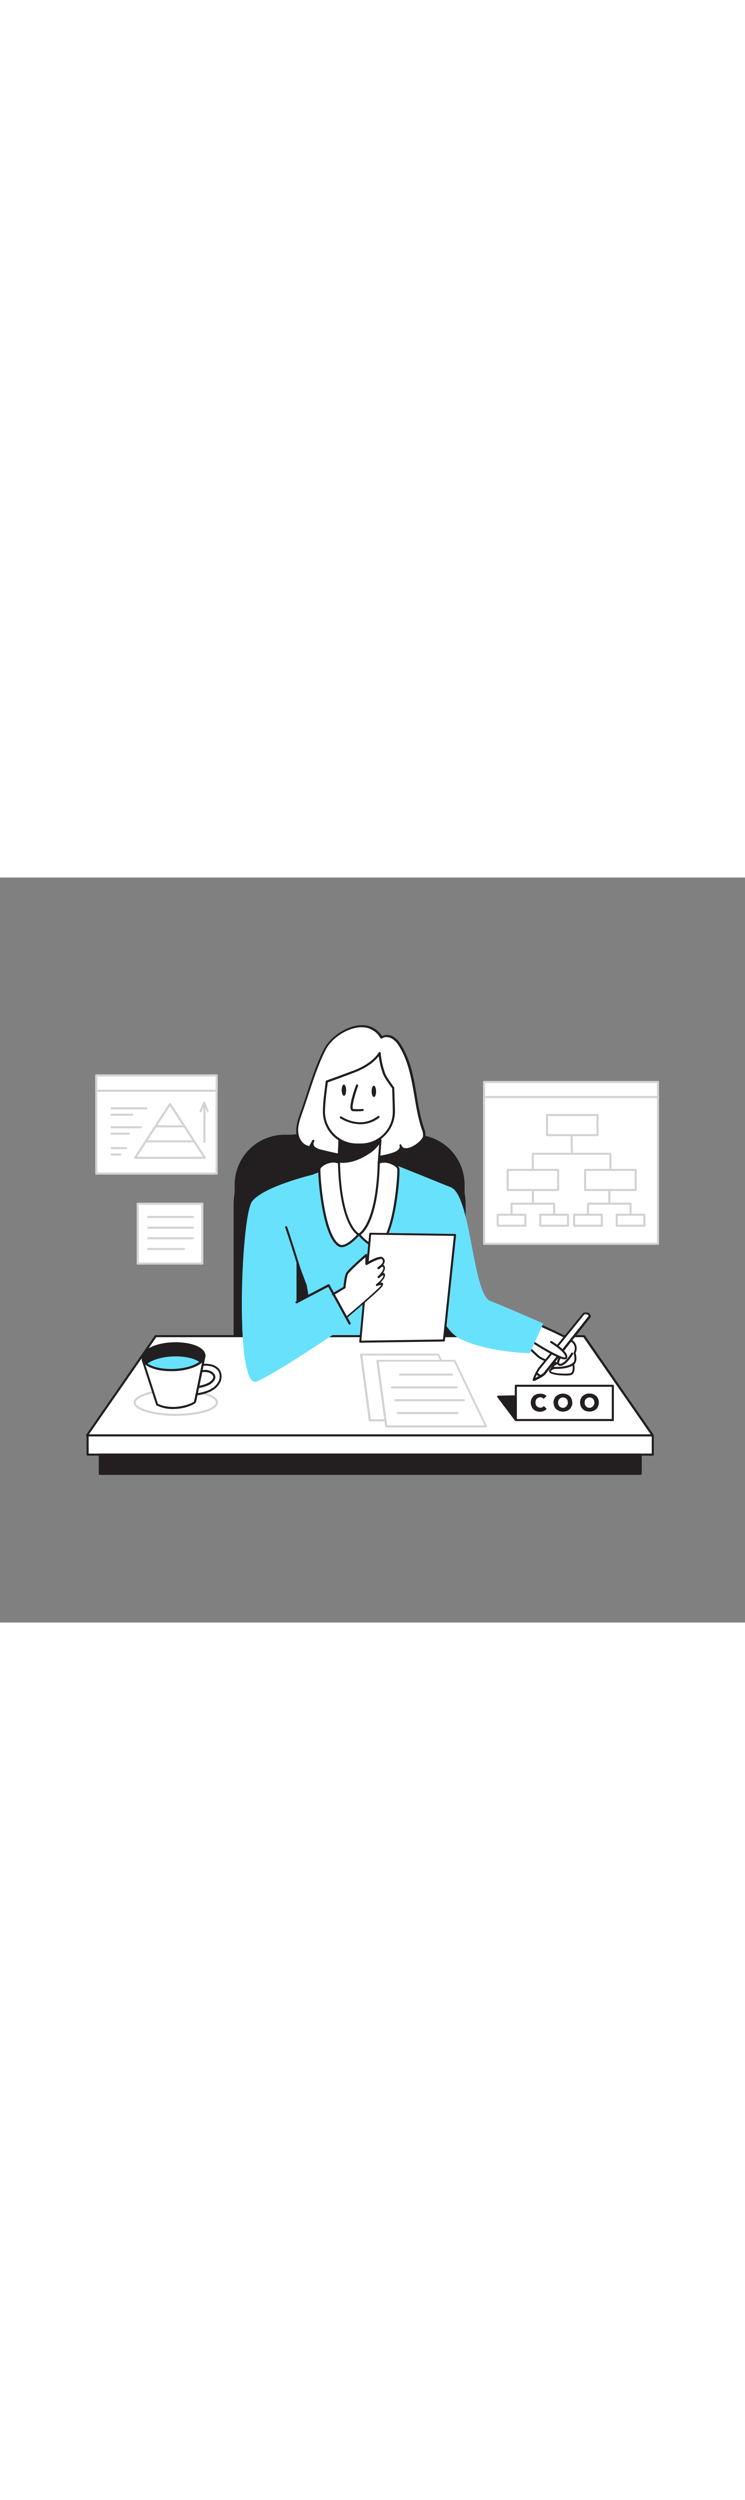 <svg version="1.1" id="Layer_1" xmlns="http://www.w3.org/2000/svg" xmlns:xlink="http://www.w3.org/1999/xlink" x="0px" y="0px" viewBox="0 0 500 500" style="width: 149px;" xml:space="preserve" data-imageid="coo-91" imageName="COO" class="illustrations_image">
<rect x="0" y="0" width="500" height="500" fill="#808080" stroke="none"/>
<style type="text/css">
	.st0_coo-91{fill:#231F20;}
	.st1_coo-91{fill:#68E1FD;}
	.st2_coo-91{fill:#FFFFFF;}
	.st3_coo-91{fill:#D1D3D4;}
	.st4_coo-91{fill:none;}
</style>
<g id="Chair_coo-91">
	<path class="st0_coo-91" d="M191.1,172.6h87.1c18.6,0,33.6,15,33.6,33.6c0,0,0,0,0,0v112.7l0,0H157.5l0,0V206.2&#10;&#9;&#9;C157.5,187.6,172.5,172.6,191.1,172.6z"/>
	<path class="st0_coo-91" d="M311.8,319.6H157.5c-0.4,0-0.7-0.3-0.7-0.7l0,0v-99.3c0-26.4,21.4-47.7,47.7-47.7h60.2&#10;&#9;&#9;c26.4,0,47.7,21.4,47.8,47.7v99.3C312.5,319.3,312.2,319.6,311.8,319.6z M158.2,318.2h152.9v-98.6c0-25.6-20.8-46.3-46.4-46.3&#10;&#9;&#9;h-60.2c-25.6,0-46.3,20.8-46.3,46.3L158.2,318.2z"/>
</g>
<g id="Character_coo-91">
	<path class="st1_coo-91 targetColor" d="M227.4,193.1c0,0-35.9,11.2-39.8,19.8c-2.8,6.2,18.2,60.5,18.2,60.5s3.1,16.2,2.9,22.1s-2.1,34.1-2.1,34.1&#10;&#9;&#9;h83.6c0,0-4.2-37.2-3.8-42.3s5.3-26.5,5.3-26.5l10.1-53.2c0,0-34.1-13.9-38.2-15.3S227.4,193.1,227.4,193.1z" style="fill: rgb(104, 225, 253);"/>
	<path class="st2_coo-91" d="M279.8,179.5c2.5-1.8,4.6-4,4.9-5.6c0.3-1.8-0.3-3.6-0.9-5.3c-6.1-18.4-4.9-39.3-15.2-55.6&#10;&#9;&#9;c-1.3-2.3-3.1-4.2-5.2-5.5c-2.2-1.2-5.2-1.5-7.3,0.1c-9.2-15.6-31.7-4.4-38.1,8.1c-6.8,13.3-10.7,28.5-15.8,42.5&#10;&#9;&#9;c-1.6,4.3-3.1,8.9-2.6,13.4s3.8,9.2,8.4,9.6l2.4-4.2c-1.2,1.2-0.8,3.3,0.4,4.5c1.3,1.1,2.9,1.8,4.5,2.1c16.2,4.1,33.5,7.3,49.3,1.8&#10;&#9;&#9;c2.4-0.9,5.3-3,4.3-5.4C270.2,184,275.7,182.4,279.8,179.5z"/>
	<path class="st0_coo-91" d="M246,188.8c-10.2,0-20.8-2.2-30.9-4.7c-1.8-0.3-3.5-1.1-4.8-2.2c-0.4-0.4-0.8-1-1-1.6l-0.7,1.1&#10;&#9;&#9;c-0.1,0.2-0.4,0.4-0.7,0.4c-5.2-0.5-8.5-5.7-9-10.3c-0.5-4.8,1.2-9.6,2.7-13.8s2.9-8.5,4.3-12.7c3.3-10.1,6.7-20.5,11.5-29.8&#10;&#9;&#9;c4.4-8.6,15.5-15.8,24.9-16.1c5.7-0.4,11.1,2.5,14.1,7.3c2.4-1.1,5.1-1,7.4,0.3c2.3,1.5,4.2,3.4,5.5,5.8&#10;&#9;&#9;c6.4,10.2,8.5,22.2,10.4,33.9c1.2,7.3,2.5,14.9,4.9,21.9l0.1,0.2c0.7,1.7,1,3.6,0.8,5.4c-0.4,2.1-2.9,4.5-5.2,6.1&#10;&#9;&#9;c-3.5,2.5-7,3.5-9.4,2.7c-0.5-0.2-1-0.4-1.4-0.8v0.1c-0.8,1.8-2.9,3.1-4.7,3.7C258.8,187.8,252.4,188.9,246,188.8z M210.4,178.2&#10;&#9;&#9;c0,0.1,0,0.3,0,0.4c0,0.8,0.3,1.6,0.9,2.1c1.2,1,2.6,1.6,4.2,1.9c16.3,4.1,33.5,7.2,48.8,1.8c1.5-0.5,3.3-1.6,3.8-2.9&#10;&#9;&#9;c0.2-0.4,0.2-0.9,0.1-1.3l-0.1-0.2c-0.1-0.4,0.1-0.8,0.4-0.9c0.4-0.1,0.8,0,0.9,0.4c0,0.1,0.1,0.2,0.1,0.3c0.3,0.8,0.9,1.4,1.7,1.7&#10;&#9;&#9;c1.8,0.6,5-0.4,8.1-2.6l0.4,0.6l-0.4-0.6c2.4-1.7,4.3-3.8,4.6-5.2c0.1-1.6-0.1-3.2-0.8-4.7l-0.1-0.2c-2.4-7.1-3.7-14.8-4.9-22.1&#10;&#9;&#9;c-2-11.5-4-23.4-10.2-33.4c-1.2-2.1-2.9-4-5-5.3c-1.8-1-4.6-1.4-6.5,0c-0.2,0.1-0.4,0.2-0.6,0.1c-0.2,0-0.4-0.2-0.5-0.3&#10;&#9;&#9;c-2.6-4.8-7.8-7.6-13.2-7.3c-8.9,0.3-19.5,7.1-23.6,15.3c-4.7,9.3-8.1,19.6-11.4,29.6c-1.4,4.2-2.8,8.6-4.3,12.8s-3.1,8.6-2.6,13.1&#10;&#9;&#9;c0.4,3.9,3.1,8.3,7.3,8.9l1.5-2.6c0.1-0.5,0.4-1,0.8-1.4c0.3-0.3,0.7-0.3,1,0c0.2,0.2,0.3,0.6,0.1,0.9L210.4,178.2z"/>
	<path class="st2_coo-91" d="M254.1,191.4c0,0,3.6,51.6-14.5,48.1c-24-5.1-13.1-41.3-13.1-41.3l0.4-6.8l0.9-15.8l0.9-14.7l25.2-0.3l1,12&#10;&#9;&#9;l0.3,3.9L254.1,191.4z"/>
	<path class="st0_coo-91" d="M241.4,240.5c-0.6,0-1.2-0.1-1.8-0.2c-5.2-0.9-9.8-4.1-12.5-8.7c-7.2-12.2-1.6-31.8-1.1-33.5l2.1-37.2&#10;&#9;&#9;c0-0.4,0.3-0.7,0.7-0.7L254,160c0.4,0,0.7,0.3,0.7,0.7l1.3,15.9l-1.1,14.9c0.1,2.2,2.4,37.7-7.9,46.8&#10;&#9;&#9;C245.4,239.7,243.4,240.5,241.4,240.5z M229.4,161.7l-2.1,36.6c0,0.1,0,0.1,0,0.2c-0.1,0.2-6.1,20.5,1,32.4c2.5,4.2,6.7,7.1,11.6,8&#10;&#9;&#9;c2.2,0.5,4.5-0.1,6.2-1.7c9.9-8.8,7.4-45.3,7.4-45.7v-0.1l1.1-14.8l-1.2-15.1L229.4,161.7z"/>
	<path class="st0_coo-91" d="M255.3,176.6c-2,3.5-4.8,6.4-8.2,8.4c-5.4,3.5-13,6.6-19.6,5.6l0.4-14.9c4.8,0.6,9.7,0.6,14.6-0.1&#10;&#9;&#9;c4.2-0.5,8.6-1,12.5-2.9L255.3,176.6z"/>
	<path class="st0_coo-91" d="M230.1,191.5c-0.9,0-1.9-0.1-2.8-0.2c-0.3-0.1-0.6-0.4-0.6-0.7l0.4-14.9c0-0.2,0.1-0.4,0.2-0.5&#10;&#9;&#9;c0.2-0.1,0.4-0.2,0.6-0.2c4.8,0.6,9.6,0.6,14.4-0.1c3.9-0.4,8.4-0.9,12.3-2.9c0.2-0.1,0.4-0.1,0.6,0c0.2,0.1,0.3,0.3,0.4,0.6&#10;&#9;&#9;l0.3,3.9c0,0.1,0,0.3-0.1,0.4c-2,3.6-4.9,6.6-8.4,8.7C241.6,189.4,235.4,191.5,230.1,191.5z M228.1,190c5.3,0.6,12.2-1.4,18.5-5.5&#10;&#9;&#9;c3.2-2,6-4.7,7.9-8l-0.2-2.7c-3.9,1.7-8.1,2.1-11.8,2.6c-4.6,0.6-9.3,0.7-14,0.1L228.1,190z"/>
	<path class="st2_coo-91" d="M242.4,179.2h-2.6c-12.3,0.1-22.3-9.7-22.4-21.9c0,0,0,0,0-0.1c-0.1-7,1.9-20.4,1.9-20.4s10.2-3.7,18.3-6.7&#10;&#9;&#9;c13.5-5.1,17.1-12.4,17.1-12.4c0.4,4.9,1.5,9.7,3.2,14.2c1.5,3.3,6,9.3,6,9.3s0.4,10.9,0.5,15.5C264.5,169,254.7,179.1,242.4,179.2&#10;&#9;&#9;C242.4,179.2,242.4,179.2,242.4,179.2z"/>
	<path class="st0_coo-91" d="M239.6,180c-12.6,0-22.8-10.1-22.9-22.7c-0.1-7,1.9-19.9,1.9-20.5c0-0.3,0.2-0.5,0.5-0.6&#10;&#9;&#9;c0.1,0,10.3-3.7,18.3-6.7c13-4.9,16.7-12,16.7-12c0.2-0.4,0.6-0.5,1-0.3c0.2,0.1,0.4,0.3,0.4,0.6c0.4,4.8,1.5,9.5,3.1,13.9&#10;&#9;&#9;c1.4,3.2,5.9,9.1,5.9,9.1c0.1,0.1,0.1,0.3,0.1,0.4c0,0.1,0.4,11,0.5,15.5c0.1,12.6-10,23-22.7,23.2h-2.6H239.6z M220,137.5&#10;&#9;&#9;c-0.3,2.3-1.9,13.6-1.9,19.8c0.1,11.8,9.7,21.2,21.5,21.2h0.2h2.6l0,0c11.9-0.1,21.4-9.9,21.2-21.7c0-4.1-0.4-13.7-0.4-15.3&#10;&#9;&#9;c-0.8-1.1-4.6-6.1-6-9.2c-1.5-4-2.5-8.2-3-12.4c-2,2.5-6.6,7.3-16.4,11C230.8,133.6,221.9,136.8,220,137.5z"/>
	<path class="st0_coo-91" d="M239.7,156.9c-1,0-1.9,0-2.9-0.1c-0.5,0-0.9-0.3-1.2-0.8c-1.7-2.8,2.5-14.5,3.4-16.8c0.2-0.4,0.6-0.5,1-0.3&#10;&#9;&#9;c0.3,0.2,0.5,0.5,0.4,0.8c-2,5.5-4.5,14-3.5,15.6c2.1,0.2,4.2,0.2,6.4,0c0.4-0.1,0.7,0.2,0.8,0.6c0,0,0,0,0,0&#10;&#9;&#9;c0.1,0.4-0.2,0.7-0.6,0.8c0,0,0,0,0,0C242.2,156.8,241,156.9,239.7,156.9z"/>
	
		<ellipse transform="matrix(1 -9.999500e-03 9.999500e-03 1 -1.422 2.516)" class="st0_coo-91" cx="250.9" cy="143.5" rx="1.5" ry="3.8"/>
	
		<ellipse transform="matrix(1 -1.099535e-02 1.099535e-02 1 -1.556 2.546)" class="st0_coo-91" cx="230.8" cy="142.7" rx="1.5" ry="3.8"/>
	<path class="st2_coo-91" d="M227.4,191.4c-4.8-2.6-12.4,1.3-13.1,4s2.2,45,13.1,51.5c4.7,2.8,13.2-7.3,13.2-7.3S228.5,234.3,227.4,191.4z"/>
	<path class="st0_coo-91" d="M229.3,248.1c-0.8,0-1.5-0.2-2.2-0.6c-6-3.6-9.4-17-11.2-27.7c-2-11.6-2.6-23.1-2.2-24.6s2.3-3.1,4.8-4.2&#10;&#9;&#9;c3.4-1.5,6.9-1.5,9.3-0.2c0.2,0.1,0.4,0.4,0.4,0.6c1,41.9,12.6,47.4,12.8,47.5c0.2,0.1,0.4,0.3,0.4,0.5c0.1,0.2,0,0.4-0.1,0.6&#10;&#9;&#9;C240.9,240.4,234.4,248.1,229.3,248.1z M223.8,191.3c-1.6,0-3.2,0.4-4.7,1c-2.3,1-3.8,2.4-4,3.2c-0.5,1.9,2.2,44.3,12.8,50.7&#10;&#9;&#9;c3.2,1.9,9.1-3.6,11.7-6.5c-2.8-2-11.8-11.3-12.8-47.8C225.8,191.5,224.8,191.3,223.8,191.3L223.8,191.3z"/>
	<path class="st2_coo-91" d="M254.1,191.4c4.8-2.6,12.4,1.3,13.1,4s-2.2,45-13.1,51.5c-4.7,2.8-13.2-7.3-13.2-7.3S253.1,234.3,254.1,191.4z&#10;&#9;&#9;"/>
	<path class="st0_coo-91" d="M252.3,248.1c-5.1,0-11.6-7.7-11.9-8.1c-0.1-0.2-0.2-0.4-0.1-0.6c0.1-0.2,0.2-0.4,0.4-0.5&#10;&#9;&#9;c0.1,0,11.7-5.9,12.8-47.5c0-0.3,0.2-0.5,0.4-0.6c2.4-1.3,5.9-1.2,9.3,0.2c2.5,1.1,4.4,2.7,4.8,4.2s-0.2,13-2.2,24.6&#10;&#9;&#9;c-1.8,10.6-5.2,24.1-11.2,27.7C253.8,247.9,253.1,248.1,252.3,248.1z M242.1,239.8c2.6,2.9,8.5,8.4,11.7,6.5&#10;&#9;&#9;c10.6-6.4,13.3-48.8,12.8-50.7c-0.2-0.9-1.7-2.2-4-3.2c-2.8-1.2-5.6-1.4-7.7-0.5C253.9,228.4,244.9,237.7,242.1,239.8z"/>
	<path class="st0_coo-91" d="M241.9,165.6c-4.8-0.1-9.5-1.5-13.5-4c-0.3-0.2-0.4-0.7-0.2-1c0.2-0.3,0.7-0.4,1-0.2&#10;&#9;&#9;c0.5,0.4,12.8,8.6,24.4-0.3c0.3-0.2,0.8-0.2,1,0.1c0.2,0.3,0.2,0.8-0.1,1C250.8,164.1,246.4,165.6,241.9,165.6z"/>
	<path class="st0_coo-91" d="M289,274.4c-0.1,0-0.1,0-0.2,0c-0.4-0.1-0.6-0.5-0.5-0.8l10.4-42.7c0.1-0.4,0.5-0.6,0.9-0.5&#10;&#9;&#9;c0.4,0.1,0.6,0.5,0.5,0.8c0,0,0,0,0,0l-10.4,42.7C289.6,274.2,289.3,274.4,289,274.4z"/>
	<rect x="64.6" y="132.8" class="st2_coo-91" width="80.8" height="65.9"/>
	<path class="st3_coo-91" d="M145.4,199.4H64.6c-0.4,0-0.7-0.3-0.7-0.7v-65.9c0-0.4,0.3-0.7,0.7-0.7h80.8c0.4,0,0.7,0.3,0.7,0.7v65.9&#10;&#9;&#9;C146.1,199.1,145.8,199.4,145.4,199.4z M65.3,198h79.4v-64.5H65.3V198z"/>
	<rect x="64.6" y="132.8" class="st2_coo-91" width="80.8" height="10.3"/>
	<path class="st3_coo-91" d="M145.4,143.8H64.6c-0.4,0-0.7-0.3-0.7-0.7v-10.3c0-0.4,0.3-0.7,0.7-0.7h80.8c0.4,0,0.7,0.3,0.7,0.7v10.3&#10;&#9;&#9;C146.1,143.5,145.8,143.8,145.4,143.8z M65.3,142.4h79.4v-8.9H65.3L65.3,142.4z"/>
	<polygon class="st2_coo-91" points="137.5,188.1 90.7,188.1 114.1,152 &#9;"/>
	<path class="st3_coo-91" d="M137.5,188.8H90.7c-0.4,0-0.7-0.3-0.7-0.7c0-0.1,0-0.3,0.1-0.4l23.4-36.1c0.2-0.3,0.7-0.4,1-0.2&#10;&#9;&#9;c0.1,0,0.1,0.1,0.2,0.2l23.4,36.1c0.1,0.2,0.1,0.5,0,0.7C137.9,188.7,137.7,188.8,137.5,188.8z M92,187.4h44.2l-22.1-34.1L92,187.4&#10;&#9;&#9;z"/>
	<path class="st3_coo-91" d="M130.3,177.8H97.8c-0.4,0-0.7-0.3-0.7-0.7c0-0.4,0.3-0.7,0.7-0.7h32.5c0.4,0,0.7,0.3,0.7,0.7&#10;&#9;&#9;C131,177.5,130.7,177.8,130.3,177.8C130.3,177.8,130.3,177.8,130.3,177.8z"/>
	<path class="st3_coo-91" d="M123.4,167.7h-18.5c-0.4,0-0.7-0.3-0.7-0.7c0-0.4,0.3-0.7,0.7-0.7h18.5c0.4,0,0.7,0.3,0.7,0.7&#10;&#9;&#9;C124.1,167.4,123.8,167.7,123.4,167.7z"/>
	<path class="st3_coo-91" d="M84.5,182.3h-9.6c-0.4,0-0.7-0.3-0.7-0.7c0-0.4,0.3-0.7,0.7-0.7h9.6c0.4,0,0.7,0.3,0.7,0.7&#10;&#9;&#9;C85.2,182,84.9,182.3,84.5,182.3C84.5,182.3,84.5,182.3,84.5,182.3z"/>
	<path class="st3_coo-91" d="M80.6,186.6h-5.7c-0.4,0-0.7-0.3-0.7-0.7c0-0.4,0.3-0.7,0.7-0.7h5.7c0.4,0,0.7,0.3,0.7,0.7&#10;&#9;&#9;C81.3,186.3,81,186.6,80.6,186.6z"/>
	<path class="st3_coo-91" d="M94.5,168.3H74.9c-0.4,0-0.7-0.3-0.7-0.7c0-0.4,0.3-0.7,0.7-0.7c0,0,0,0,0,0h19.6c0.4,0,0.7,0.3,0.7,0.7&#10;&#9;&#9;C95.2,168,94.9,168.3,94.5,168.3z"/>
	<path class="st3_coo-91" d="M86.4,172.6H74.9c-0.4,0-0.7-0.3-0.7-0.7c0-0.4,0.3-0.7,0.7-0.7h11.5c0.4,0,0.7,0.3,0.7,0.7&#10;&#9;&#9;C87.2,172.3,86.8,172.6,86.4,172.6C86.5,172.6,86.5,172.6,86.4,172.6z"/>
	<path class="st3_coo-91" d="M98.3,155.6H74.9c-0.4,0-0.7-0.3-0.7-0.7c0-0.4,0.3-0.7,0.7-0.7c0,0,0,0,0,0h23.4c0.4,0,0.7,0.3,0.7,0.7&#10;&#9;&#9;C99,155.2,98.7,155.6,98.3,155.6C98.3,155.6,98.3,155.6,98.3,155.6z"/>
	<path class="st3_coo-91" d="M88.7,159.9H74.9c-0.4,0-0.7-0.3-0.7-0.7c0-0.4,0.3-0.7,0.7-0.7h13.8c0.4,0,0.7,0.3,0.7,0.7&#10;&#9;&#9;C89.4,159.5,89.1,159.9,88.7,159.9z"/>
	<path class="st3_coo-91" d="M137.2,178.1c-0.4,0-0.7-0.3-0.7-0.7v-24.7c0-0.4,0.3-0.7,0.7-0.7c0.4,0,0.7,0.3,0.7,0.7c0,0,0,0,0,0v24.7&#10;&#9;&#9;C137.9,177.8,137.6,178.1,137.2,178.1z"/>
	<path class="st3_coo-91" d="M139.5,157.5c-0.3,0-0.5-0.2-0.6-0.4l-1.7-4.3l-2,4.4c-0.2,0.4-0.6,0.5-0.9,0.4c0,0,0,0,0,0&#10;&#9;&#9;c-0.3-0.2-0.5-0.6-0.4-0.9l2.6-5.9c0.1-0.3,0.4-0.4,0.6-0.4c0.3,0,0.5,0.2,0.6,0.4l2.3,5.9c0.1,0.4,0,0.8-0.4,0.9c0,0,0,0,0,0&#10;&#9;&#9;C139.6,157.5,139.6,157.5,139.5,157.5z"/>
	<rect x="324.9" y="147.3" class="st2_coo-91" width="116.7" height="98.5"/>
	<path class="st3_coo-91" d="M441.6,246.5H324.9c-0.4,0-0.7-0.3-0.7-0.7c0,0,0,0,0,0v-98.5c0-0.4,0.3-0.7,0.7-0.7l0,0h116.7&#10;&#9;&#9;c0.4,0,0.7,0.3,0.7,0.7c0,0,0,0,0,0v98.5C442.3,246.1,442,246.5,441.6,246.5L441.6,246.5z M325.6,245.1h115.3V148H325.6&#10;&#9;&#9;L325.6,245.1z"/>
	<rect x="324.9" y="137.2" class="st2_coo-91" width="116.7" height="10.1"/>
	<path class="st3_coo-91" d="M441.6,148H324.9c-0.4,0-0.7-0.3-0.7-0.7c0,0,0,0,0,0v-10.1c0-0.4,0.3-0.7,0.7-0.7l0,0h116.7&#10;&#9;&#9;c0.4,0,0.7,0.3,0.7,0.7c0,0,0,0,0,0v10.1C442.3,147.7,442,148,441.6,148L441.6,148z M325.6,146.6h115.3v-8.7H325.6L325.6,146.6z"/>
	<path class="st3_coo-91" d="M401,173.6h-33.9c-0.4,0-0.7-0.3-0.7-0.7v-13.5c0-0.4,0.3-0.7,0.7-0.7l0,0H401c0.4,0,0.7,0.3,0.7,0.7&#10;&#9;&#9;c0,0,0,0,0,0v13.5C401.7,173.3,401.4,173.6,401,173.6z M367.8,172.2h32.5v-12.1h-32.5L367.8,172.2z"/>
	<path class="st3_coo-91" d="M374.6,210.4h-33.9c-0.4,0-0.7-0.3-0.7-0.7c0,0,0,0,0,0v-13.5c0-0.4,0.3-0.7,0.7-0.7l0,0h33.9&#10;&#9;&#9;c0.4,0,0.7,0.3,0.7,0.7c0,0,0,0,0,0v13.5C375.3,210.1,374.9,210.4,374.6,210.4L374.6,210.4z M341.4,209h32.5v-12.1h-32.5V209z"/>
	<path class="st3_coo-91" d="M426.6,210.4h-33.9c-0.4,0-0.7-0.3-0.7-0.7c0,0,0,0,0,0v-13.5c0-0.4,0.3-0.7,0.7-0.7l0,0h33.9&#10;&#9;&#9;c0.4,0,0.7,0.3,0.7,0.7c0,0,0,0,0,0v13.5C427.3,210.1,427,210.4,426.6,210.4L426.6,210.4z M393.4,209h32.5v-12.1h-32.5V209z"/>
	<path class="st3_coo-91" d="M383.8,186.1c-0.4,0-0.7-0.3-0.7-0.7c-0.3-12.5-0.1-12.7,0.2-13c0.3-0.3,0.8-0.2,1,0.1&#10;&#9;&#9;c0.1,0.1,0.2,0.3,0.2,0.4c0,0.1,0,0.2-0.1,0.3c-0.1,0.9-0.1,6.9,0.1,12.2C384.5,185.8,384.2,186.1,383.8,186.1L383.8,186.1z"/>
	<path class="st3_coo-91" d="M409.7,196.9c-0.4,0-0.7-0.3-0.7-0.7v-10.1h-50.7v10.1c0,0.4-0.3,0.7-0.7,0.7c-0.4,0-0.7-0.3-0.7-0.7v-10.8&#10;&#9;&#9;c0-0.4,0.3-0.7,0.7-0.7l0,0h52.1c0.4,0,0.7,0.3,0.7,0.7c0,0,0,0,0,0v10.8C410.4,196.6,410.1,196.9,409.7,196.9L409.7,196.9z"/>
	<path class="st3_coo-91" d="M352.6,234.4H334c-0.4,0-0.7-0.3-0.7-0.7v-7.4c0-0.4,0.3-0.7,0.7-0.7h18.6c0.4,0,0.7,0.3,0.7,0.7c0,0,0,0,0,0&#10;&#9;&#9;v7.4C353.3,234,353,234.3,352.6,234.4z M334.7,233h17.2v-6h-17.2V233z"/>
	<path class="st3_coo-91" d="M381.2,234.4h-18.6c-0.4,0-0.7-0.3-0.7-0.7c0,0,0,0,0,0v-7.4c0-0.4,0.3-0.7,0.7-0.7l0,0h18.6&#10;&#9;&#9;c0.4,0,0.7,0.3,0.7,0.7c0,0,0,0,0,0v7.4C381.9,234,381.6,234.4,381.2,234.4L381.2,234.4z M363.3,233h17.2v-6h-17.2V233z"/>
	<path class="st3_coo-91" d="M357.7,219.6c-0.4,0-0.7-0.3-0.7-0.7c-0.2-9.3-0.1-9.4,0.2-9.7c0.3-0.3,0.8-0.2,1,0.1c0.1,0.1,0.2,0.3,0.2,0.4&#10;&#9;&#9;c0,0.1,0,0.2,0,0.2c-0.1,0.8,0,5.8,0,8.9C358.4,219.3,358.1,219.6,357.7,219.6C357.7,219.6,357.7,219.6,357.7,219.6L357.7,219.6z"/>
	<path class="st3_coo-91" d="M371.9,226.9c-0.4,0-0.7-0.3-0.7-0.7c0,0,0,0,0,0v-6.6H344v6.6c0,0.4-0.3,0.7-0.7,0.7c-0.4,0-0.7-0.3-0.7-0.7&#10;&#9;&#9;c0,0,0,0,0,0v-7.3c0-0.4,0.3-0.7,0.7-0.7l0,0h28.6c0.4,0,0.7,0.3,0.7,0.7c0,0,0,0,0,0v7.3C372.6,226.6,372.3,226.9,371.9,226.9z"/>
	<path class="st3_coo-91" d="M403.9,234.4h-18.6c-0.4,0-0.7-0.3-0.7-0.7c0,0,0,0,0,0v-7.4c0-0.4,0.3-0.7,0.7-0.7l0,0h18.6&#10;&#9;&#9;c0.4,0,0.7,0.3,0.7,0.7c0,0,0,0,0,0v7.4C404.6,234,404.3,234.4,403.9,234.4L403.9,234.4z M386,233h17.2v-6H386V233z"/>
	<path class="st3_coo-91" d="M432.5,234.4h-18.6c-0.4,0-0.7-0.3-0.7-0.7v-7.4c0-0.4,0.3-0.7,0.7-0.7h18.6c0.4,0,0.7,0.3,0.7,0.7&#10;&#9;&#9;c0,0,0,0,0,0v7.4C433.2,234,432.9,234.4,432.5,234.4L432.5,234.4z M414.6,233h17.2v-6h-17.2V233z"/>
	<path class="st3_coo-91" d="M409,219.6c-0.4,0-0.7-0.3-0.7-0.7c-0.2-9.3-0.1-9.4,0.2-9.7c0.3-0.3,0.8-0.2,1,0.1c0.1,0.1,0.2,0.3,0.2,0.4&#10;&#9;&#9;c0,0.1,0,0.2,0,0.2c-0.1,0.7,0,5,0,8.9C409.7,219.3,409.4,219.6,409,219.6L409,219.6z"/>
	<path class="st3_coo-91" d="M423.2,226.9c-0.4,0-0.7-0.3-0.7-0.7c0,0,0,0,0,0v-6.6h-27.2v6.6c0,0.4-0.3,0.7-0.7,0.7&#10;&#9;&#9;c-0.4,0-0.7-0.3-0.7-0.7v-7.3c0-0.4,0.3-0.7,0.7-0.7l0,0h28.6c0.4,0,0.7,0.3,0.7,0.7c0,0,0,0,0,0v7.3&#10;&#9;&#9;C423.9,226.6,423.6,226.9,423.2,226.9L423.2,226.9z"/>
	<rect x="92.4" y="218.9" class="st2_coo-91" width="43.4" height="40.2"/>
	<path class="st3_coo-91" d="M135.8,259.8H92.4c-0.4,0-0.7-0.3-0.7-0.7l0,0v-40.2c0-0.4,0.3-0.7,0.7-0.7h43.4c0.4,0,0.7,0.3,0.7,0.7v40.2&#10;&#9;&#9;C136.5,259.5,136.1,259.8,135.8,259.8z M93.1,258.4h42v-38.8h-42V258.4z"/>
	<path class="st3_coo-91" d="M129.4,228.5H99.5c-0.4,0-0.7-0.3-0.7-0.7c0-0.4,0.3-0.7,0.7-0.7c0,0,0,0,0,0h29.9c0.4,0,0.7,0.3,0.7,0.7&#10;&#9;&#9;C130.1,228.2,129.8,228.5,129.4,228.5z"/>
	<path class="st3_coo-91" d="M129.4,235.7H99.5c-0.4,0-0.7-0.3-0.7-0.7c0-0.4,0.3-0.7,0.7-0.7h29.9c0.4,0,0.7,0.3,0.7,0.7&#10;&#9;&#9;C130.1,235.3,129.8,235.7,129.4,235.7z"/>
	<path class="st3_coo-91" d="M129.4,242.8H99.5c-0.4,0-0.7-0.3-0.7-0.7c0-0.4,0.3-0.7,0.7-0.7c0,0,0,0,0,0h29.9c0.4,0,0.7,0.3,0.7,0.7&#10;&#9;&#9;C130.1,242.5,129.8,242.8,129.4,242.8z"/>
	<path class="st3_coo-91" d="M123.5,250h-24c-0.4,0-0.7-0.3-0.7-0.7c0-0.4,0.3-0.7,0.7-0.7h24c0.4,0,0.7,0.3,0.7,0.7&#10;&#9;&#9;C124.2,249.7,123.9,250,123.5,250C123.5,250,123.5,250,123.5,250z"/>
</g>
<g id="Desk_coo-91">
	<polygon class="st2_coo-91" points="104.5,307.8 392,307.8 438.1,374.4 58.4,374.4 &#9;"/>
	<path class="st0_coo-91" d="M438.1,375.1H58.4c-0.3,0-0.5-0.1-0.6-0.4c-0.1-0.2-0.1-0.5,0-0.7l46.1-66.6c0.1-0.2,0.3-0.3,0.6-0.3H392&#10;&#9;&#9;c0.2,0,0.4,0.1,0.6,0.3l46.1,66.6c0.1,0.2,0.1,0.5,0,0.7C438.5,374.9,438.3,375.1,438.1,375.1z M59.7,373.7h377l-45.2-65.2H104.9&#10;&#9;&#9;L59.7,373.7z"/>
	<rect x="58.8" y="374.4" class="st2_coo-91" width="379.3" height="12.9"/>
	<path class="st0_coo-91" d="M438.1,388H58.8c-0.4,0-0.7-0.3-0.7-0.7l0,0v-12.9c0-0.4,0.3-0.7,0.7-0.7c0,0,0,0,0,0h379.3&#10;&#9;&#9;c0.4,0,0.7,0.3,0.7,0.7v0v12.9C438.8,387.7,438.5,388,438.1,388z M59.5,386.6h377.9v-11.5H59.5L59.5,386.6z"/>
	<rect x="67" y="387.3" class="st0_coo-91" width="363" height="12.9"/>
	<path class="st0_coo-91" d="M429.9,400.9H67c-0.4,0-0.7-0.3-0.7-0.7l0,0v-12.9c0-0.4,0.3-0.7,0.7-0.7h0h363c0.4,0,0.7,0.3,0.7,0.7v12.9&#10;&#9;&#9;C430.7,400.6,430.4,400.9,429.9,400.9C430,400.9,430,400.9,429.9,400.9z M67.7,399.5h361.6V388H67.7L67.7,399.5z"/>
	<polygon class="st2_coo-91" points="294.1,320.2 242.3,320.2 248.3,364.3 315.2,364.3 &#9;"/>
	<path class="st3_coo-91" d="M315.2,365h-67c-0.4,0-0.7-0.3-0.7-0.6l-5.9-44.1c0-0.2,0-0.4,0.2-0.6c0.1-0.2,0.3-0.2,0.5-0.2h51.8&#10;&#9;&#9;c0.3,0,0.5,0.2,0.6,0.4l21.1,44.1c0.2,0.3,0,0.8-0.3,0.9C315.5,365,315.3,365,315.2,365z M248.9,363.6h65.3l-20.4-42.8h-50.6&#10;&#9;&#9;L248.9,363.6z"/>
	<polygon class="st2_coo-91" points="305.1,324.2 253.3,324.2 259.3,368.4 326.2,368.4 &#9;"/>
	<path class="st3_coo-91" d="M326.2,369.1h-67c-0.4,0-0.6-0.3-0.7-0.6l-5.9-44.1c0-0.2,0-0.4,0.2-0.5c0.1-0.1,0.3-0.2,0.5-0.2h51.8&#10;&#9;&#9;c0.3,0,0.5,0.2,0.6,0.4l21.1,44.1c0.2,0.3,0,0.8-0.3,0.9C326.4,369.1,326.3,369.1,326.2,369.1L326.2,369.1z M259.9,367.7h65.3&#10;&#9;&#9;l-20.5-42.8h-50.6L259.9,367.7z"/>
	<path class="st3_coo-91" d="M307.1,360.1H267c-0.4,0-0.7-0.3-0.7-0.7s0.3-0.7,0.7-0.7c0,0,0,0,0,0h40.1c0.4,0,0.7,0.3,0.7,0.7&#10;&#9;&#9;S307.5,360.1,307.1,360.1C307.1,360.1,307.1,360.1,307.1,360.1L307.1,360.1z"/>
	<path class="st3_coo-91" d="M311.3,351.5h-46c-0.4,0-0.7-0.3-0.7-0.7c0-0.4,0.3-0.7,0.7-0.7h46c0.4,0,0.7,0.3,0.7,0.7&#10;&#9;&#9;C312,351.2,311.7,351.5,311.3,351.5z"/>
	<path class="st3_coo-91" d="M306.5,342.9h-43.5c-0.4,0-0.7-0.3-0.7-0.7c0-0.4,0.3-0.7,0.7-0.7h43.5c0.4,0,0.7,0.3,0.7,0.7&#10;&#9;&#9;C307.2,342.6,306.9,342.9,306.5,342.9L306.5,342.9z"/>
	<path class="st3_coo-91" d="M303.2,334.3h-34.7c-0.4,0-0.7-0.3-0.7-0.7c0-0.4,0.3-0.7,0.7-0.7h34.7c0.4,0,0.7,0.3,0.7,0.7&#10;&#9;&#9;C303.9,334,303.6,334.3,303.2,334.3z"/>
	<polygon class="st0_coo-91" points="346.2,364.1 334.5,348.5 375.6,347.8 &#9;"/>
	<path class="st0_coo-91" d="M346.2,364.8c-0.2,0-0.4-0.1-0.6-0.3l-11.8-15.7c-0.2-0.3-0.2-0.7,0.1-1c0.1-0.1,0.3-0.1,0.4-0.1l41.1-0.7&#10;&#9;&#9;c0.4,0,0.7,0.3,0.7,0.7c0,0.3-0.1,0.5-0.4,0.6l-29.4,16.4C346.4,364.8,346.3,364.8,346.2,364.8z M335.8,349.1l10.6,14.1l26.4-14.7&#10;&#9;&#9;L335.8,349.1z"/>
	<rect x="346.2" y="341.1" class="st2_coo-91" width="65.1" height="23"/>
	<path class="st0_coo-91" d="M411.3,364.8h-65.1c-0.4,0-0.7-0.3-0.7-0.7v0v-23c0-0.4,0.3-0.7,0.7-0.7h0h65.1c0.4,0,0.7,0.3,0.7,0.7v0v23&#10;&#9;&#9;C412,364.5,411.7,364.8,411.3,364.8L411.3,364.8z M346.9,363.4h63.7v-21.6h-63.7L346.9,363.4z"/>
	<path class="st0_coo-91" d="M365,358c-0.8,0.4-1.7,0.5-2.6,0.5c-0.8,0-1.7-0.1-2.5-0.4c-1.5-0.6-2.7-1.7-3.2-3.2c-0.3-0.8-0.5-1.6-0.5-2.5&#10;&#9;&#9;c0-0.9,0.2-1.7,0.5-2.5c0.3-0.7,0.8-1.4,1.3-1.9c0.6-0.5,1.3-0.9,2-1.2c0.8-0.3,1.6-0.4,2.5-0.4c0.8,0,1.6,0.1,2.4,0.4&#10;&#9;&#9;c0.7,0.2,1.4,0.7,1.9,1.2l-1.9,1.9c-0.3-0.4-0.6-0.6-1-0.8c-0.4-0.2-0.9-0.3-1.3-0.3c-0.5,0-0.9,0.1-1.3,0.3&#10;&#9;&#9;c-0.4,0.2-0.8,0.4-1,0.7c-0.3,0.3-0.5,0.7-0.7,1.1c-0.3,0.9-0.3,1.9,0,2.8c0.2,0.4,0.4,0.8,0.7,1.1c0.3,0.3,0.6,0.6,1,0.7&#10;&#9;&#9;c0.4,0.2,0.9,0.3,1.3,0.3c0.5,0,1-0.1,1.4-0.3c0.4-0.2,0.7-0.5,1-0.8l1.9,1.8C366.4,357.2,365.7,357.7,365,358z"/>
	<path class="st0_coo-91" d="M384.1,352.4c0,0.9-0.1,1.7-0.5,2.5c-0.3,0.7-0.7,1.4-1.3,1.9c-0.6,0.5-1.3,1-2,1.2c-1.6,0.6-3.4,0.6-5,0&#10;&#9;&#9;c-0.7-0.3-1.4-0.7-2-1.2c-0.6-0.5-1-1.2-1.3-1.9c-0.3-0.8-0.5-1.6-0.5-2.5c0-0.9,0.1-1.7,0.5-2.5c0.3-0.7,0.7-1.4,1.3-1.9&#10;&#9;&#9;c0.6-0.5,1.3-0.9,2-1.2c1.6-0.6,3.4-0.6,5,0c0.7,0.3,1.4,0.7,2,1.2c0.6,0.5,1,1.2,1.3,1.9C383.9,350.7,384.1,351.6,384.1,352.4z&#10;&#9;&#9; M381.1,352.4c0-0.5-0.1-0.9-0.2-1.4c-0.1-0.4-0.4-0.8-0.7-1.1c-0.3-0.3-0.6-0.6-1-0.7c-0.4-0.2-0.9-0.3-1.3-0.3&#10;&#9;&#9;c-0.9,0-1.8,0.4-2.4,1c-0.3,0.3-0.5,0.7-0.7,1.1c-0.3,0.9-0.3,1.9,0,2.8c0.1,0.4,0.4,0.8,0.7,1.1c0.3,0.3,0.6,0.6,1,0.7&#10;&#9;&#9;c0.4,0.2,0.9,0.3,1.3,0.3c0.5,0,0.9-0.1,1.3-0.3c0.4-0.2,0.7-0.4,1-0.7c0.3-0.3,0.5-0.7,0.7-1.1C381,353.4,381.1,352.9,381.1,352.4&#10;&#9;&#9;L381.1,352.4z"/>
	<path class="st0_coo-91" d="M401.9,352.4c0,0.9-0.2,1.7-0.5,2.5c-0.3,0.7-0.7,1.4-1.3,1.9c-0.6,0.5-1.3,1-2,1.2c-0.8,0.3-1.6,0.4-2.5,0.4&#10;&#9;&#9;c-0.8,0-1.7-0.1-2.5-0.4c-1.5-0.5-2.7-1.7-3.3-3.2c-0.3-0.8-0.5-1.6-0.5-2.5c0-0.8,0.1-1.7,0.5-2.5c0.3-0.7,0.7-1.4,1.3-1.9&#10;&#9;&#9;c0.6-0.5,1.3-0.9,2-1.2c0.8-0.3,1.6-0.4,2.5-0.4c0.9,0,1.7,0.1,2.5,0.4c0.7,0.3,1.4,0.7,2,1.2c0.6,0.5,1,1.2,1.3,1.9&#10;&#9;&#9;C401.8,350.7,402,351.6,401.9,352.4z M398.9,352.4c0-0.5-0.1-0.9-0.2-1.4c-0.2-0.4-0.4-0.8-0.7-1.1c-0.3-0.3-0.6-0.6-1-0.7&#10;&#9;&#9;c-0.9-0.4-1.8-0.4-2.7,0c-0.4,0.2-0.7,0.4-1,0.7c-0.3,0.3-0.5,0.7-0.7,1.1c-0.3,0.9-0.3,1.9,0,2.8c0.2,0.4,0.4,0.8,0.7,1.1&#10;&#9;&#9;c0.3,0.3,0.6,0.6,1,0.7c0.4,0.2,0.9,0.3,1.3,0.3c0.5,0,0.9-0.1,1.3-0.3c0.4-0.2,0.7-0.4,1-0.7c0.3-0.3,0.5-0.7,0.7-1.1&#10;&#9;&#9;C398.9,353.4,399,352.9,398.9,352.4L398.9,352.4z"/>
</g>
<g id="Cup_coo-91">
	<ellipse class="st2_coo-91" cx="117.9" cy="352.3" rx="27.6" ry="8.3"/>
	<path class="st3_coo-91" d="M118,361.3c-13.9,0-28.3-3.4-28.3-9s14.4-9,28.3-9s28.3,3.4,28.3,9S131.9,361.3,118,361.3z M118,344.7&#10;&#9;&#9;c-15.8,0-26.9,4-26.9,7.6s11,7.6,26.9,7.6s26.9-4,26.9-7.6S133.8,344.6,118,344.7L118,344.7z"/>
	<path class="st2_coo-91" d="M140.1,327.1l0.8,0.1c2.3,0.3,4.3,1.5,5.8,3.3c1.7,2.6,1.7,5.9,0.2,8.5c-3.3,6-11.5,7.7-17.7,8.3&#10;&#9;&#9;c-0.9,0.1-1.8,0.1-2.6-0.2c-1-0.3-1.7-1.3-1.4-2.4c0.2-0.6,0.6-1.1,1.2-1.3c0.7-0.3,1.4-0.5,2.1-0.6c3.9-0.6,8-1.1,11.6-2.9&#10;&#9;&#9;c2.1-1,5-3.5,3.5-6c-0.5-0.8-1.3-1.5-2.2-1.9c-3.6-1.7-7-0.4-10.5,0.6c-0.3,0.1-0.5,0.1-0.8,0.1c-0.7-0.2-1.1-0.9-1-1.6&#10;&#9;&#9;c0.1-1.5,1.6-2.5,3.1-3.1C134.6,327.1,137.4,326.7,140.1,327.1z"/>
	<path class="st0_coo-91" d="M128.1,348c-0.6,0-1.3-0.1-1.8-0.3c-1.4-0.4-2.3-1.8-1.9-3.2c0.2-0.8,0.8-1.5,1.6-1.8c0.7-0.3,1.5-0.6,2.3-0.7&#10;&#9;&#9;l1.4-0.2c3.4-0.5,6.9-1.1,9.9-2.6c1.3-0.7,3-1.9,3.4-3.3c0.2-0.6,0.1-1.2-0.2-1.7c-0.5-0.7-1.1-1.3-1.9-1.6c-3-1.4-6-0.5-9.1,0.4&#10;&#9;&#9;l-0.9,0.3c-0.3,0.1-0.7,0.2-1.1,0.1c-1.1-0.2-1.8-1.3-1.6-2.3c0.1-1.6,1.4-2.9,3.6-3.7c2.7-1,5.7-1.4,8.5-0.9l0,0&#10;&#9;&#9;c0.3,0,0.5,0.1,0.8,0.1c2.4,0.4,4.7,1.6,6.2,3.5c1.8,2.8,1.9,6.4,0.2,9.2c-2.7,4.9-8.7,7.7-18.3,8.6C128.9,348,128.5,348,128.1,348&#10;&#9;&#9;z M137.5,330.4c1.4,0,2.8,0.3,4,0.9c1,0.4,1.9,1.2,2.5,2.1c0.5,0.9,0.7,1.9,0.4,2.9c-0.7,2.3-3.3,3.8-4.1,4.2&#10;&#9;&#9;c-3.2,1.6-6.8,2.2-10.3,2.7l-1.4,0.2c-0.6,0.1-1.3,0.2-1.9,0.5c-0.7,0.2-1,0.9-0.8,1.6c0.1,0.4,0.5,0.8,1,0.9&#10;&#9;&#9;c0.7,0.2,1.5,0.3,2.3,0.1c9.1-0.9,14.7-3.4,17.2-7.9c1.4-2.4,1.4-5.4-0.1-7.7c-1.4-1.6-3.3-2.7-5.4-3l-0.7-0.1&#10;&#9;&#9;c-2.6-0.4-5.3-0.1-7.8,0.9c-0.8,0.3-2.6,1.1-2.6,2.5c0,0.4,0.2,0.8,0.4,0.8c0.2,0,0.4,0,0.5-0.1l0.9-0.3&#10;&#9;&#9;C133.3,331,135.4,330.6,137.5,330.4L137.5,330.4z"/>
	<path class="st2_coo-91" d="M137.2,320.7c0,0-5.9,29.3-6.4,31.1s-14.4,7.3-25.4,1.9l-9.7-30L137.2,320.7z"/>
	<path class="st0_coo-91" d="M116.1,356.7c-3.8,0.1-7.6-0.8-11-2.4c-0.2-0.1-0.3-0.2-0.3-0.4l-9.7-30c-0.1-0.2,0-0.4,0.1-0.6&#10;&#9;&#9;c0.1-0.2,0.3-0.3,0.5-0.3l41.5-3c0.2,0,0.4,0.1,0.6,0.2c0.1,0.2,0.2,0.4,0.2,0.6c-0.2,1.2-5.9,29.4-6.4,31.1&#10;&#9;&#9;c-0.2,0.7-1.1,1.4-2.9,2.2C124.7,355.9,120.4,356.7,116.1,356.7z M106,353.2c10.7,5,23.6-0.4,24.2-1.6c0.4-1.5,5.2-25.2,6.2-30.1&#10;&#9;&#9;l-39.7,2.9L106,353.2z"/>
	<path class="st0_coo-91" d="M137.2,320.7c0,1.7-0.9,3.3-2.2,4.3c-3.4,3-10.2,5.2-18.2,5.5c-8.2,0.3-15.4-1.4-18.9-4.3&#10;&#9;&#9;c-1.3-0.9-2.1-2.3-2.3-3.9c-0.2-5,8.9-9.4,20.4-9.9S137,315.7,137.2,320.7z"/>
	<path class="st0_coo-91" d="M114.8,331.3c-7.3,0-13.9-1.7-17.3-4.5c-1.4-1-2.4-2.6-2.5-4.4c0-1.6,0.6-3.1,1.7-4.1&#10;&#9;&#9;c3.3-3.6,10.9-6.1,19.3-6.4s16.3,1.5,19.8,4.8c1.2,1,2,2.4,2.1,4c0,1.9-1,3.7-2.5,4.9c-3.6,3.2-10.7,5.4-18.6,5.7&#10;&#9;&#9;C116.1,331.3,115.4,331.3,114.8,331.3z M118.1,313.2c-0.7,0-1.3,0-2,0c-8.1,0.3-15.3,2.7-18.4,6c-0.9,0.8-1.4,2-1.4,3.1&#10;&#9;&#9;c0.1,1.4,0.9,2.6,2,3.4c3.5,2.8,10.7,4.5,18.4,4.1c7.6-0.3,14.3-2.4,17.7-5.4c1.2-0.9,1.9-2.3,2-3.8l0,0c-0.1-1.2-0.7-2.3-1.6-3&#10;&#9;&#9;C131.9,314.9,125.4,313.2,118.1,313.2z"/>
	<path class="st1_coo-91 targetColor" d="M135,325c-3.4,3-10.2,5.2-18.2,5.5c-8.2,0.3-15.4-1.4-18.9-4.3c3.4-3,10.2-5.2,18.1-5.5&#10;&#9;&#9;C124.3,320.4,131.4,322.2,135,325z" style="fill: rgb(104, 225, 253);"/>
	<path class="st0_coo-91" d="M114.8,331.3c-7.3,0-13.9-1.7-17.3-4.5c-0.2-0.1-0.2-0.3-0.2-0.5c0-0.2,0.1-0.4,0.2-0.5&#10;&#9;&#9;c3.6-3.2,10.7-5.4,18.6-5.7c8.2-0.3,15.6,1.4,19.4,4.4c0.2,0.1,0.3,0.3,0.3,0.5c0,0.2-0.1,0.4-0.2,0.5c-3.6,3.2-10.7,5.4-18.6,5.7&#10;&#9;&#9;C116.1,331.3,115.4,331.3,114.8,331.3z M99,326.2c3.7,2.5,10.5,3.9,17.7,3.6c7.1-0.3,13.5-2.1,17-4.8c-3.7-2.5-10.5-3.9-17.7-3.6&#10;&#9;&#9;C109,321.7,102.6,323.5,99,326.2z"/>
</g>
<g id="Left_Hand_coo-91">
	<path class="st2_coo-91" d="M361.2,299.8c0,0,21.6,9.1,24.2,12.4c1.5,1.9,1.7,4.6,0.5,6.7c0,0,1.8,5.9-0.9,7.4c0,0,1.3,5.7-1.5,6.8&#10;&#9;&#9;c-2.2,0.9-16.1,0.5-14.1-2.4c0.6-0.7,1.4-1.2,2.3-1.4c-0.6,0-0.9-0.9-0.6-1.4c0.3-0.5,0.8-0.9,1.4-1.1c0.4-0.1,0.8-0.4,1.1-0.7&#10;&#9;&#9;c-4.4-1.1-9.2-1.7-12.8-5l-9.9-9.2"/>
	<path class="st0_coo-91" d="M378.9,334.2c-3.9,0-8.9-0.6-10.1-2.1c-0.4-0.5-0.4-1.3,0-1.9c0.4-0.6,1-1,1.6-1.3c-0.2-0.5-0.2-1,0-1.5&#10;&#9;&#9;c0.3-0.5,0.8-1,1.3-1.2l-0.8-0.2c-3.8-0.9-7.6-1.8-10.7-4.6l-9.9-9.2l1-1l9.9,9.2c2.8,2.6,6.4,3.4,10,4.3c0.8,0.2,1.6,0.4,2.4,0.6&#10;&#9;&#9;c0.4,0.1,0.6,0.5,0.5,0.9c0,0.1-0.1,0.2-0.1,0.2c-0.3,0.4-0.7,0.7-1.2,0.9l-0.1,0.1c-0.4,0.1-0.8,0.4-1.1,0.8c-0.1,0.1,0,0.3,0,0.4&#10;&#9;&#9;c0.3,0,0.6,0.3,0.6,0.6c0,0.3-0.1,0.6-0.5,0.8c-0.8,0.2-1.5,0.6-2,1.2c0,0-0.1,0.1-0.1,0.1c0,0,0,0.1,0.5,0.4&#10;&#9;&#9;c2.6,1.4,11.3,1.5,12.9,0.9c1.8-0.8,1.4-4.6,1.1-6c-0.1-0.3,0.1-0.6,0.3-0.8c1.8-1,1-5.1,0.6-6.6c-0.1-0.2,0-0.4,0.1-0.6&#10;&#9;&#9;c1-1.9,0.9-4.2-0.5-5.9c-2-2.6-17.9-9.6-23.9-12.2c-0.3-0.2-0.5-0.6-0.3-1c0.2-0.3,0.5-0.4,0.8-0.3c2.2,0.9,21.9,9.3,24.4,12.6&#10;&#9;&#9;c1.6,2.1,1.9,4.9,0.7,7.2c0.4,1.3,1.4,5.8-0.9,7.7c0.3,1.5,0.8,6-2,7.2C382.1,334.2,380.5,334.3,378.9,334.2z"/>
	<path class="st2_coo-91" d="M377,320.2c0,0-4.5,6.3-1.1,6.8s8.2-7.6,8.2-7.6"/>
	<path class="st0_coo-91" d="M376.1,327.7h-0.4c-0.7,0-1.4-0.5-1.7-1.2c-0.9-2,1.8-6,2.4-6.7c0.2-0.3,0.6-0.4,1-0.2c0.3,0.2,0.4,0.6,0.2,1&#10;&#9;&#9;c0,0,0,0.1-0.1,0.1c-1.2,1.6-2.6,4.4-2.2,5.3c0,0.1,0.1,0.3,0.6,0.3c2.1,0.3,5.8-4.3,7.5-7.2c0.2-0.3,0.6-0.4,1-0.2&#10;&#9;&#9;c0.3,0.2,0.4,0.6,0.2,1C384.2,320.6,379.8,327.7,376.1,327.7z"/>
	<path class="st2_coo-91" d="M370.5,329c0,0,9.8,0.9,14.4-2.8"/>
	<path class="st0_coo-91" d="M373.3,329.8c-1.6,0-2.7-0.1-2.9-0.1c-0.4,0-0.7-0.4-0.6-0.8c0-0.4,0.4-0.7,0.8-0.6c0.1,0,9.6,0.9,13.9-2.6&#10;&#9;&#9;c0.3-0.2,0.7-0.2,1,0.1c0,0,0,0,0,0c0.3,0.3,0.2,0.7-0.1,1c0,0,0,0,0,0C382.1,329.4,376.7,329.8,373.3,329.8z"/>
	<path class="st2_coo-91" d="M391.8,292.6c0,0-28.8,35.4-30.1,36.9s-3.9,7.8-3.6,7.6s6-2.8,7.4-4.6s30.2-38.1,30.2-38.1&#10;&#9;&#9;S395.8,291.6,391.8,292.6z"/>
	<path class="st0_coo-91" d="M358.1,337.9c-0.2,0-0.4-0.1-0.5-0.2c-0.8-0.9,3.2-8,3.6-8.5c1.3-1.5,29.8-36.6,30.1-36.9&#10;&#9;&#9;c0.1-0.1,0.2-0.2,0.4-0.2c1.7-0.4,3-0.3,3.8,0.4c0.6,0.5,1,1.3,1,2.2c0,0.1-0.1,0.3-0.1,0.4c-0.3,0.4-28.8,36.3-30.2,38.1&#10;&#9;&#9;c-1.1,1.5-4.6,3.3-7.2,4.5l-0.5,0.2C358.3,337.8,358.2,337.9,358.1,337.9z M392.2,293.2c-2.2,2.8-28.7,35.3-29.9,36.8&#10;&#9;&#9;c-1.2,1.8-2.2,3.8-3,5.8c3.1-1.6,5-2.8,5.7-3.6c1.3-1.7,27.7-34.9,30-37.9c0-0.3-0.2-0.6-0.5-0.9&#10;&#9;&#9;C393.7,293.1,392.9,293,392.2,293.2L392.2,293.2z"/>
	<path class="st2_coo-91" d="M356.7,311.1c0,0,22.6,14.9,23.4,11s-10.2-10.4-10.2-10.4"/>
	<path class="st0_coo-91" d="M379.1,323.4c-4.7,0-19.7-9.7-22.8-11.7c-0.3-0.2-0.4-0.6-0.2-1s0.6-0.4,1-0.2l0,0&#10;&#9;&#9;c10.9,7.2,21.2,12.4,22.3,11.5c0.5-2.5-5.8-7.2-9.9-9.7c-0.3-0.2-0.4-0.6-0.2-1c0.2-0.3,0.6-0.4,0.9-0.2&#10;&#9;&#9;c1.2,0.7,11.4,6.9,10.5,11.1c-0.1,0.5-0.4,0.9-0.9,1C379.6,323.3,379.4,323.4,379.1,323.4z"/>
	<line class="st4_coo-91" x1="359.9" y1="332.6" x2="362.8" y2="334.7"/>
	<path class="st0_coo-91" d="M362.8,335.4c-0.1,0-0.3,0-0.4-0.1l-2.9-2c-0.3-0.2-0.4-0.7-0.1-1c0.2-0.3,0.6-0.4,0.9-0.2l2.9,2&#10;&#9;&#9;c0.3,0.2,0.4,0.7,0.2,1c0,0,0,0,0,0C363.2,335.3,363,335.4,362.8,335.4z"/>
	<path class="st1_coo-91 targetColor" d="M301.9,207.6c14.5,4.2,14.9,71.7,27.2,76.6c11.8,4.6,35.5,15.1,35.5,15.1l-9,19.9c0,0-27-0.3-46.2-9.3&#10;&#9;&#9;s-23.9-53.4-23.9-53.4S287.3,203.3,301.9,207.6z" style="fill: rgb(104, 225, 253);"/>
</g>
<g id="Paper_coo-91">
	<polygon class="st2_coo-91" points="241.8,311.5 248.5,239 305.5,239.8 298,310.7 &#9;"/>
	<path class="st0_coo-91" d="M241.8,312.2c-0.2,0-0.4-0.1-0.5-0.2c-0.1-0.1-0.2-0.3-0.2-0.5l6.7-72.5c0-0.4,0.3-0.6,0.7-0.6l0,0l56.9,0.8&#10;&#9;&#9;c0.2,0,0.4,0.1,0.5,0.2c0.1,0.1,0.2,0.3,0.2,0.5l-7.5,70.9c0,0.4-0.3,0.6-0.7,0.6L241.8,312.2z M249.1,239.7l-6.6,71.1l54.8-0.8&#10;&#9;&#9;l7.3-69.5L249.1,239.7z"/>
</g>
<g id="Right_Hand_coo-91">
	<path class="st1_coo-91 targetColor" d="M209.9,199.4c0,0-33.4,8-40.8,18.1s-11.8,127,3.2,120.7s65.4-41,65.4-41l-17.1-23.6L199,285.1v-49.9&#10;&#9;&#9;L209.9,199.4z" style="fill: rgb(104, 225, 253);"/>
	<path class="st0_coo-91" d="M206.1,279.7c-0.3,0-0.6-0.2-0.7-0.5c-0.1-0.3-10.2-33.6-14-44.3c-0.1-0.4,0.1-0.8,0.4-0.9&#10;&#9;&#9;c0.4-0.1,0.8,0.1,0.9,0.4c0,0,0,0,0,0c3.8,10.8,13.9,44,14,44.4c0.1,0.4-0.1,0.8-0.5,0.9L206.1,279.7z"/>
	<path class="st2_coo-91" d="M223.9,279.7l7.7-4.6c0,0,0.5-7.1,1.8-9.4s12.9-12.4,12.9-12.4v6c0,0,9.1-5.5,10.8-3.8s1.5,3.2-2.8,6.6&#10;&#9;&#9;c0,0,2.9-3.3,3.8-0.8s-3.8,6.8-3.8,6.8s3.9-3.7,3.9-1.1s-5.1,6.3-5.1,6.3s5.1-2,3.5,0.6s-23.5,21-23.5,21"/>
	<path class="st0_coo-91" d="M232.9,295.7c-0.2,0-0.4-0.1-0.5-0.2c-0.3-0.3-0.2-0.7,0.1-1c6.1-5.1,22.1-18.9,23.4-20.9&#10;&#9;&#9;c0.1-0.1,0.1-0.2,0.1-0.2c-1,0.1-1.9,0.3-2.8,0.7c-0.4,0.1-0.8,0-0.9-0.4c-0.1-0.3,0-0.6,0.2-0.8c1.9-1.4,4.8-4.1,4.8-5.8&#10;&#9;&#9;c0-0.1,0-0.2,0-0.3c-0.9,0.4-1.8,1-2.5,1.7c-0.1,0.1-0.2,0.2-0.2,0.2c-0.3,0.3-0.7,0.3-1,0c-0.3-0.3-0.3-0.7,0-1c0,0,0,0,0,0&#10;&#9;&#9;l0.3-0.3c1.7-1.6,3.9-4.4,3.3-5.7c-0.1-0.3-0.2-0.4-0.4-0.5c-0.2,0-0.5,0.1-0.7,0.2c-0.5,0.4-1,0.9-1.7,1.4c-0.3,0.2-0.8,0.1-1-0.2&#10;&#9;&#9;c-0.2-0.2-0.2-0.6,0-0.8c0.5-0.6,1.1-1.1,1.8-1.5c1.2-1.1,1.8-1.9,1.8-2.6c0-0.6-0.3-1.2-0.8-1.6c-0.6-0.7-5.4,1.2-9.9,3.9&#10;&#9;&#9;c-0.2,0.1-0.5,0.1-0.7,0c-0.2-0.1-0.4-0.4-0.4-0.6v-4.5c-4.6,4-10.8,9.7-11.6,11.2c-0.9,1.8-1.5,7.2-1.7,9.1c0,0.2-0.1,0.4-0.3,0.5&#10;&#9;&#9;l-7.7,4.6c-0.3,0.2-0.8,0.1-1-0.2c0,0,0,0,0,0c-0.2-0.3-0.1-0.8,0.2-1c0,0,0,0,0,0l7.4-4.4c0.1-1.5,0.7-7.2,1.8-9.3&#10;&#9;&#9;c1.2-2.3,11.8-11.6,13-12.6c0.2-0.2,0.5-0.2,0.8-0.1c0.3,0.1,0.4,0.4,0.4,0.6v4.8c3.3-1.9,9-4.8,10.6-3c0.7,0.7,1.2,1.6,1.1,2.6&#10;&#9;&#9;c-0.1,0.8-0.4,1.6-1,2.2c0.5,0.3,0.8,0.7,1,1.2c0.5,1.3-0.2,2.9-1.1,4.2c0.2,0,0.3,0,0.5,0.1c0.6,0.3,0.9,0.9,0.8,1.5&#10;&#9;&#9;c0,1.6-1.6,3.5-3,4.9c0.5-0.1,1.1,0.1,1.5,0.5c0.4,0.5,0.3,1.1-0.2,1.9c-1.6,2.6-21.4,19.3-23.6,21.2&#10;&#9;&#9;C233.2,295.6,233.1,295.7,232.9,295.7z"/>
	<path class="st0_coo-91" d="M234.6,300.1c-0.3,0-0.5-0.1-0.6-0.4l-13.7-25l-20.9,11c-0.4,0.2-0.8,0.1-1-0.3c0,0,0,0,0,0&#10;&#9;&#9;c-0.2-0.3-0.1-0.8,0.3-1c0,0,0,0,0,0l21.5-11.4c0.4-0.2,0.8-0.1,1,0.3l14.1,25.6c0.2,0.4,0.1,0.8-0.3,1&#10;&#9;&#9;C234.9,300,234.7,300.1,234.6,300.1L234.6,300.1z"/>
</g>
</svg>